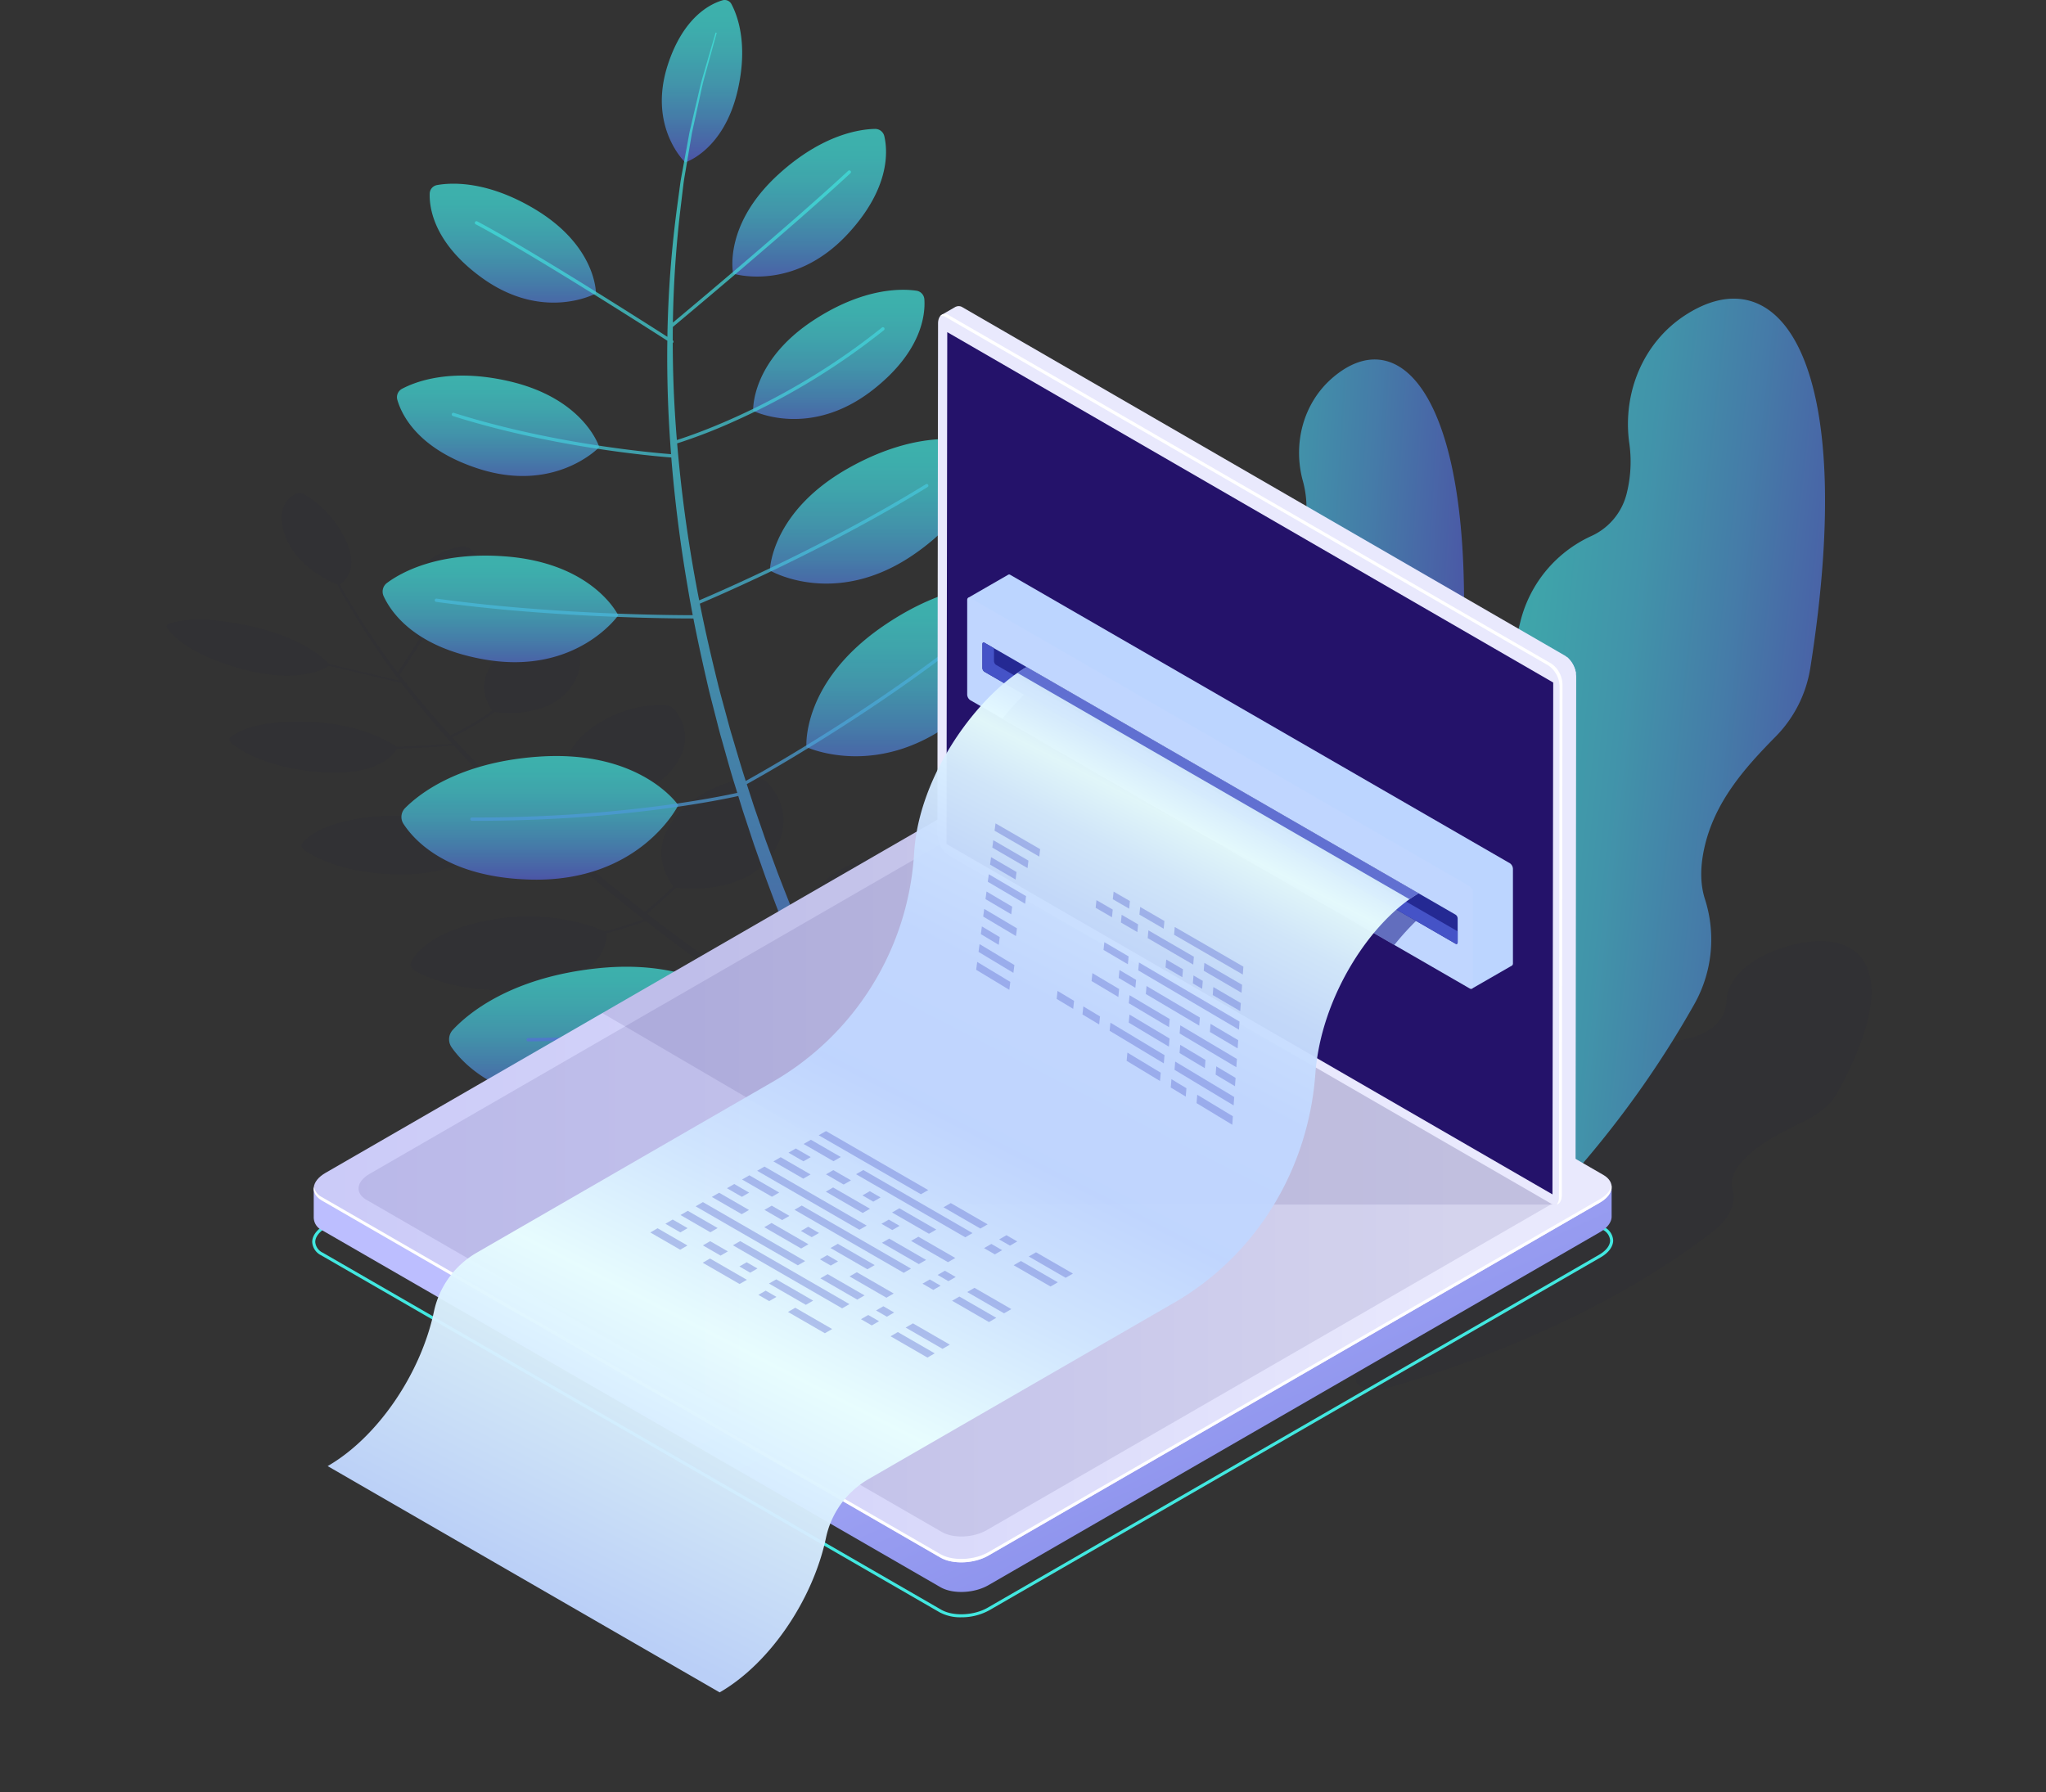 <svg xmlns="http://www.w3.org/2000/svg" xmlns:xlink="http://www.w3.org/1999/xlink" width="585" height="512.569" viewBox="0 0 585 512.569"><rect x="0" y="0" width="585" height="512.569" fill="#333333" stroke="none"/><defs><radialGradient id="a" cx="0.5" cy="0.5" r="0.707" gradientTransform="matrix(-0.408, 0.707, 0.408, 0.707, -6.059, 2.873)" gradientUnits="objectBoundingBox"><stop offset="0" stop-color="#42e8e0"/><stop offset="1" stop-color="#42e8e0" stop-opacity="0"/></radialGradient><linearGradient id="b" x1="0.5" x2="0.5" y2="1" gradientUnits="objectBoundingBox"><stop offset="0" stop-color="#42e8e0"/><stop offset="0.151" stop-color="#42e3df"/><stop offset="0.328" stop-color="#44d4de"/><stop offset="0.52" stop-color="#48bddd"/><stop offset="0.721" stop-color="#4d9bda"/><stop offset="0.927" stop-color="#5471d8"/><stop offset="1" stop-color="#5761d7"/></linearGradient><linearGradient id="n" x1="-0.105" y1="0.133" x2="1.024" y2="0.305" xlink:href="#b"/><linearGradient id="p" x1="0.207" y1="0.175" x2="1.016" y2="0.348" xlink:href="#b"/><linearGradient id="r" x1="1.549" y1="1.821" x2="0.431" y2="0.397" gradientUnits="objectBoundingBox"><stop offset="0" stop-color="#5761d7"/><stop offset="0.178" stop-color="#5b65d8"/><stop offset="0.388" stop-color="#6a72de"/><stop offset="0.613" stop-color="#8188e8"/><stop offset="0.849" stop-color="#a2a6f5"/><stop offset="1" stop-color="#bcbeff"/></linearGradient><linearGradient id="s" x1="-0.758" y1="0.5" x2="0.88" y2="0.5" gradientUnits="objectBoundingBox"><stop offset="0" stop-color="#c0bff6"/><stop offset="0.294" stop-color="#c4c3f6"/><stop offset="0.64" stop-color="#d2d2f9"/><stop offset="1" stop-color="#e9e9fd"/></linearGradient><linearGradient id="t" x1="-19.728" y1="17.74" x2="-17.545" y2="17.041" xlink:href="#s"/><linearGradient id="u" x1="107.705" y1="296.422" x2="107.705" y2="295.421" xlink:href="#s"/><linearGradient id="v" x1="23.175" y1="23.835" x2="23.175" y2="23.31" xlink:href="#s"/><linearGradient id="w" x1="-29.18" y1="1.141" x2="-28.695" y2="-0.008" gradientUnits="objectBoundingBox"><stop offset="0" stop-color="#5778ff"/><stop offset="0.04" stop-color="#5b7cff"/><stop offset="0.087" stop-color="#6a89ff"/><stop offset="0.137" stop-color="#819fff"/><stop offset="0.19" stop-color="#a2bdff"/><stop offset="0.224" stop-color="#bcd5ff"/></linearGradient><linearGradient id="x" x1="-30.782" y1="1.153" x2="-31.13" y2="0.274" gradientUnits="objectBoundingBox"><stop offset="0" stop-color="#c0d6ff"/><stop offset="0.298" stop-color="#c4daff"/><stop offset="0.649" stop-color="#d3e9ff"/><stop offset="1" stop-color="#e9ffff"/></linearGradient><linearGradient id="y" x1="1.021" x2="0.457" y2="1.035" gradientUnits="objectBoundingBox"><stop offset="0" stop-color="#c0d6ff"/><stop offset="0.078" stop-color="#c2d8ff"/><stop offset="0.134" stop-color="#cce2ff"/><stop offset="0.183" stop-color="#dbf1ff"/><stop offset="0.212" stop-color="#e9ffff"/><stop offset="0.256" stop-color="#d8eeff"/><stop offset="0.314" stop-color="#cae0ff"/><stop offset="0.387" stop-color="#c2d8ff"/><stop offset="0.514" stop-color="#c0d6ff"/><stop offset="0.624" stop-color="#d0e6ff"/><stop offset="0.755" stop-color="#e9ffff"/><stop offset="1" stop-color="#c0d6ff"/></linearGradient></defs><g transform="translate(-375 -1411.216)"><g transform="translate(310.618 1364.622)"><ellipse cx="292.5" cy="168.875" rx="292.5" ry="168.875" transform="translate(64.382 221.413)" opacity="0.25" fill="url(#a)" style="mix-blend-mode:lighten;isolation:isolate"/><path d="M308.091,260.853a5.514,5.514,0,0,0-4.165-1.241A29.744,29.744,0,0,0,282.7,274.251c-7.281,12.919,1.772,22.871,3.679,24.752a75.614,75.614,0,0,1-5.862,6.39c-2.828-1.828-5.821-3.8-8.945-5.893-5.062-3.371-10.415-7.105-16.02-11.086q-2.077-1.508-4.211-3.053l-2.144-1.554-2.133-1.593-4.337-3.236-4.232-3.25c1.558-1.307,4.592-3.922,8.314-7.456,3.146.386,19.935,1.847,27.584-9.731,6.482-9.809,1.317-17.3-1.453-20.273a4.811,4.811,0,0,0-3.538-1.361,32.306,32.306,0,0,0-22,10.318c-9.092,10.1-2.652,19.08-1.33,20.712-3.635,3.45-6.6,6.011-8.174,7.331-2.773-2.119-5.491-4.314-8.275-6.52-1.487-1.163-2.9-2.368-4.364-3.562s-2.924-2.4-4.369-3.613c-4.71-4.01-9.425-8.1-13.972-12.257.8-.495,2.127-1.333,3.856-2.465,1.9-1.24,4.273-2.837,6.929-4.7,2.617.488,18.41,2.947,27.287-6.863,7.432-8.211,3.631-15.091,1.446-17.859a4.287,4.287,0,0,0-3.126-1.405,34.3,34.3,0,0,0-22.046,7.728c-9.7,8.128-5.329,16.208-4.188,17.968-4.986,3.507-8.965,6.035-10.691,7.11-.81-.745-1.627-1.486-2.424-2.236-7.579-7.044-14.714-14.228-21.179-21.305a75.556,75.556,0,0,0,9.081-5.14c.981-.641,2.016-1.361,3.071-2.121,2.516.35,15.411,1.662,21.727-7,5.377-7.372,1.626-13.157-.422-15.46a3.685,3.685,0,0,0-2.7-1.091A26.025,26.025,0,0,0,196.085,202c-7.228,7.36-2.957,14.135-1.838,15.644a79.053,79.053,0,0,1-11.936,7.13c-2.706-2.975-5.3-5.932-7.748-8.847q-2.547-3.031-4.884-5.995c.021-.025.047-.045.049-.078.008-.132-.158-.28-.373-.334q-.814-1.038-1.6-2.064c.608-.921,3.263-4.96,6.483-10.03,2.652.078,14.719-.113,18.318-9.727,3.1-8.292-1.882-13.908-4.382-16.083a3.707,3.707,0,0,0-2.8-.837,20.045,20.045,0,0,0-14.3,9.8c-4.9,8.605,1.058,15.263,2.382,16.583-2.9,4.562-5.334,8.281-6.219,9.629a210.864,210.864,0,0,1-12.758-18.612l-1.845-3.012c-.6-.983-1.075-1.946-1.6-2.882-.139-.257-.269-.5-.407-.747,1.24-.747,5.663-4.136,1.723-12.63a30.25,30.25,0,0,0-11.739-13.03,2.716,2.716,0,0,0-2.275-.3c-2.023.893-6.048,3.719-3.456,11.575,3.047,9.237,13.13,13.64,15.1,14.424.128.244.25.475.38.724.506.939.968,1.906,1.548,2.891s1.181,1.995,1.791,3.025a210.325,210.325,0,0,0,14.129,20.938c-3.2-.773-11.121-2.674-20.216-4.792-1.174-1.333-7.288-7.5-22.72-10.906-13.306-2.939-20.378-1.531-22.958-.711a.9.9,0,0,0-.474,1.53c1.653,2.232,6.823,7.461,20.795,11.354,16.183,4.51,23.78.228,25.288-.794,9.61,2.238,17.919,4.236,20.744,4.919q2.413,3.15,5.057,6.382c2.956,3.617,6.134,7.3,9.485,11-2.1.18-7.928.63-15.947.878-1.626-1.159-10.4-6.859-26.314-7.21-13.57-.3-19.216,2.908-21.115,4.425-.56.447-.4,1.211.378,1.841,2.672,2.153,10.1,6.9,24.775,8.13,17.008,1.424,21.608-5.167,22.426-6.665,8.246-.251,14.208-.718,16.248-.894,5.876,6.47,12.3,13.016,19.073,19.453q2.211,2.122,4.492,4.218c-1.909.282-7.7,1.114-15.736,2.047-2.161-1.238-13.025-6.863-29.918-5.43-14.519,1.232-19.657,5.681-21.266,7.7-.475.593-.1,1.478.9,2.131,3.425,2.232,12.61,6.974,28.555,6.713,18.819-.31,21.7-8.945,22.081-10.6,8.259-.959,14.16-1.811,15.919-2.071,3.85,3.536,7.8,7.024,11.75,10.455,1.435,1.233,2.9,2.446,4.338,3.661s2.856,2.43,4.333,3.609c2.928,2.368,5.781,4.727,8.709,6.991l1.08.846c-1.337.482-5.122,1.8-11.122,3.477-2.61-1.2-16.144-6.818-34.347-3C176.571,281.1,172.194,287.146,171,289.8c-.354.781.306,1.814,1.586,2.486,4.38,2.3,15.778,6.964,33.171,4.706,20.793-2.7,21.271-13.807,21.205-15.66,6.1-1.709,9.92-3.04,11.223-3.512l2.656,2.08,4.314,3.282,2.123,1.617,2.135,1.579,4.193,3.1c5.582,4.044,10.917,7.838,15.967,11.267,3.4,2.328,6.64,4.495,9.689,6.5-1.277.518-5.193,2.057-11.221,4.017-2.166-.983-17.615-7.478-37.917-2.6-16.792,4.039-21.216,10.9-22.367,13.889-.341.882.439,2.018,1.876,2.738,4.915,2.461,17.627,7.38,36.482,4.42,22.128-3.474,22.407-15.513,22.239-17.9,6.316-2.047,10.368-3.65,11.56-4.136,5.7,3.735,10.687,6.863,14.642,9.29,3.1,1.9,5.573,3.373,7.276,4.369s2.644,1.529,2.644,1.529l1.891-1.731s-.885-.486-2.569-1.457-4.14-2.4-7.231-4.258c-4.117-2.477-9.368-5.711-15.392-9.594a75.993,75.993,0,0,0,5.933-6.464c2.9.126,22.094.376,27.6-14.534C319.276,272.449,311.826,264.087,308.091,260.853Z" transform="translate(10.876 32.149)" fill="#0b0244" opacity="0.05"/><g transform="translate(173.783 46.594)"><g transform="translate(19.004 276.461)" opacity="0.7"><path d="M250.8,274.326s-11.156,24.619-45.534,25.012c-26.339.3-37.333-10.981-41.034-16.275a3.982,3.982,0,0,1,.346-5.008c4.356-4.683,16.574-15,41.4-17.6C238.39,257.065,250.8,274.326,250.8,274.326Z" transform="translate(-163.507 -260.015)" fill="url(#b)"/></g><g transform="translate(140.636 213.485)" opacity="0.7"><path d="M257.754,273.175s25.786,8.1,49-17.261c17.785-19.429,16.705-35.146,15.228-41.434a3.984,3.984,0,0,0-3.964-3.08c-6.4.124-22.23,2.351-40.721,19.124C253.163,252.417,257.754,273.175,257.754,273.175Z" transform="translate(-257.405 -211.399)" fill="url(#b)"/></g><g transform="translate(121.159 167.097)" opacity="0.7"><path d="M242.39,222.137s21.345,10.031,44.4-9.17c17.66-14.71,18.572-28.427,18.033-34.037a3.478,3.478,0,0,0-3.065-3.13c-5.544-.643-19.5-.576-37.456,11.754C240.859,203.649,242.39,222.137,242.39,222.137Z" transform="translate(-242.369 -175.589)" fill="url(#b)"/></g><g transform="translate(110.729 125.528)" opacity="0.7"><path d="M234.317,181.106s18.5,10.929,41.047-4.5c17.278-11.823,19.283-24.183,19.275-29.317a3.166,3.166,0,0,0-2.51-3.1c-4.973-1.06-17.631-2.2-34.975,7.443C234.516,164.21,234.317,181.106,234.317,181.106Z" transform="translate(-234.317 -143.499)" fill="url(#b)"/></g><g transform="translate(105.945 82.873)" opacity="0.7"><path d="M230.629,145.182s16.2,8.176,34.343-6.093c13.9-10.932,14.9-21.462,14.605-25.788a2.674,2.674,0,0,0-2.289-2.473c-4.25-.615-14.985-.865-29.063,8.23C229.851,130.929,230.629,145.182,230.629,145.182Z" transform="translate(-230.624 -110.57)" fill="url(#b)"/></g><g transform="translate(100 36.869)" opacity="0.7"><path d="M226.262,116.434s17.3,5.479,32.926-11.509c11.973-13.016,11.274-23.569,10.292-27.794a2.677,2.677,0,0,0-2.656-2.075c-4.294.074-14.929,1.543-27.371,12.775C223.214,102.49,226.262,116.434,226.262,116.434Z" transform="translate(-226.035 -75.056)" fill="url(#b)"/></g><g transform="translate(5.376 216.201)" opacity="0.7"><path d="M232.149,227.564s-10.822,21.94-41.934,21.277c-23.835-.508-33.447-11.041-36.638-15.94a3.605,3.605,0,0,1,.462-4.52c4.079-4.108,15.438-13.079,37.978-14.693C221.435,211.58,232.149,227.564,232.149,227.564Z" transform="translate(-152.987 -213.496)" fill="url(#b)"/></g><g transform="translate(0 158.888)" opacity="0.7"><path d="M216.211,186.333s-11.945,17.164-38.157,12.638c-20.082-3.468-26.863-13.6-28.937-18.144a3.082,3.082,0,0,1,.968-3.76c3.972-2.952,14.717-9.087,33.973-7.579C209.191,171.457,216.211,186.333,216.211,186.333Z" transform="translate(-148.837 -169.252)" fill="url(#b)"/></g><g transform="translate(4.101 107.408)" opacity="0.7"><path d="M209.847,149.972s-12.64,13.4-34.888,6.046c-17.045-5.635-21.634-15.341-22.849-19.572a2.715,2.715,0,0,1,1.332-3.152c3.845-2.054,14-6,30.585-2.181C205.667,136.1,209.847,149.972,209.847,149.972Z" transform="translate(-152.003 -129.51)" fill="url(#b)"/></g><g transform="translate(13.455 52.535)" opacity="0.7"><path d="M206.76,118.52s-15.083,8.314-32.785-4.593c-13.563-9.89-14.873-19.843-14.744-23.957a2.54,2.54,0,0,1,2.086-2.425c4.01-.729,14.183-1.338,27.851,6.8C207.007,104.974,206.76,118.52,206.76,118.52Z" transform="translate(-159.224 -87.15)" fill="url(#b)"/></g><g transform="translate(79.831)" opacity="0.7"><path d="M217.149,93.029s-10.787-10.1-4.956-27.962c4.466-13.687,12.236-17.4,15.627-18.385a2.177,2.177,0,0,1,2.531,1.058c1.659,3.077,4.856,11.213,1.843,24.521C228.264,89.634,217.149,93.029,217.149,93.029Z" transform="translate(-210.464 -46.594)" fill="url(#b)"/></g><path d="M186.582,341.814a.468.468,0,0,1,.469-.473,358.223,358.223,0,0,0,82.357-10.294c-1.832-4.074-3.741-8.469-5.688-13.168-2.924-6.933-5.843-14.544-8.827-22.629q-1.076-3.047-2.18-6.176-.552-1.562-1.11-3.145-.525-1.593-1.058-3.2-1.063-3.222-2.15-6.511c-.418-1.356-.843-2.735-1.266-4.106-5.126,1.145-34.314,7.214-76.137,7.086a.471.471,0,1,1,0-.942c41.53.127,70.562-5.869,75.857-7.047-.172-.56-.342-1.109-.516-1.67-1.424-4.479-2.663-9.1-3.986-13.748-.683-2.32-1.237-4.691-1.858-7.056-.6-2.371-1.231-4.745-1.81-7.144-1.552-6.669-3.052-13.43-4.377-20.248-5.536.006-40.439-.148-73.57-4.753a.471.471,0,0,1,.128-.933c32.706,4.545,67.157,4.746,73.252,4.744-.516-2.694-1.009-5.4-1.456-8.108-2.13-12.353-3.7-24.8-4.679-36.988-5.723-.439-34.466-3-62.446-11.863a.471.471,0,1,1,.284-.9c27.686,8.768,56.118,11.346,62.1,11.811-.54-6.977-.891-13.868-1.026-20.6q-.132-6.016-.041-11.844c-6.239-4-39.063-24.968-54.809-33.3a.471.471,0,0,1,.44-.832c15.4,8.149,47.079,28.343,54.384,33.023a319.942,319.942,0,0,1,2.925-38.246q.373-2.792.732-5.464c.242-1.78.617-3.5.906-5.184.615-3.365,1.2-6.558,1.747-9.559.693-2.97,1.341-5.75,1.94-8.32.626-2.564,1.108-4.941,1.707-7.047,2.441-8.408,3.836-13.213,3.836-13.213l.31.1s-1.328,4.816-3.649,13.244c-.57,2.109-1.019,4.491-1.608,7.056q-.845,3.859-1.821,8.327c-.506,3-1.044,6.192-1.613,9.557-.266,1.684-.614,3.4-.832,5.179s-.433,3.6-.655,5.456a316.887,316.887,0,0,0-2.352,34.045c5.636-4.707,34.343-28.752,50.128-43.411a.471.471,0,0,1,.641.69c-16.515,15.337-47.144,40.924-50.784,43.959q-.023,1.9-.025,3.819a.471.471,0,0,1,.136.646.479.479,0,0,1-.137.118q.01,5.495.2,11.157c.184,5.441.521,10.99.974,16.6,5.2-1.632,31.886-10.682,58.622-32.156a.464.464,0,0,1,.662.071.471.471,0,0,1-.071.662,198.516,198.516,0,0,1-42.811,26.069,152.462,152.462,0,0,1-16.32,6.315,407.107,407.107,0,0,0,5.481,40.584c.258,1.439.548,2.872.826,4.307,7.375-3.143,37.2-16.195,64.841-33.226a.472.472,0,0,1,.495.8c-22.108,13.62-45.6,24.7-57.947,30.22-3.257,1.456-5.732,2.522-7.206,3.149,1.583,8.022,3.444,15.969,5.376,23.784.609,2.376,1.269,4.727,1.9,7.074.649,2.342,1.231,4.689,1.942,6.986,1.3,4.347,2.532,8.658,3.908,12.857,8.581-4.781,37.8-21.582,64.581-42.968a.471.471,0,1,1,.587.737c-27,21.563-56.481,38.474-64.874,43.145q1.049,3.245,2.082,6.437,1.123,3.251,2.225,6.438.55,1.593,1.095,3.167.575,1.564,1.144,3.109,1.139,3.091,2.249,6.1c3.073,7.987,6.074,15.5,9.069,22.341,1.83,4.25,3.627,8.252,5.354,11.981,5.562-3.422,34.036-21.686,64.011-54.485a.471.471,0,1,1,.7.636c-30.189,33.032-58.9,51.386-64.3,54.708,3.69,7.924,7.055,14.585,9.749,19.708,2.023,3.846,3.675,6.83,4.823,8.845s1.768,3.051,1.768,3.051l-4.045,2.411s-.661-1.118-1.791-3.187-2.776-5.122-4.77-9.042c-2.543-5-5.68-11.42-9.114-19.017a358.751,358.751,0,0,1-82.745,10.366A.47.47,0,0,1,186.582,341.814Z" transform="translate(-145.442 -44.475)" opacity="0.7" fill="url(#b)"/></g><g transform="translate(384.024 149.392)"><path d="M409.969,204.938l0-.092c2.021-69.2-18.59-89.838-37.416-73.7-8.337,7.145-11.406,18.611-8.623,29.233a28.892,28.892,0,0,1,.948,11.132,14.009,14.009,0,0,1-6.619,10.578,28.208,28.208,0,0,0-13.055,20.393q-.82,6.875-1.3,14.3c-5.3,82.436-26.522,132.218-32.466,152a6.6,6.6,0,0,0,10.257,7.215c13.892-10.287,50.974-41.448,72.432-94.56a29.149,29.149,0,0,0-.786-23.108,21.428,21.428,0,0,1-1.539-10.947c.9-10.416,6.514-18.682,12.451-26.48A27.745,27.745,0,0,0,409.969,204.938Z" transform="translate(-311.138 -125.952)" opacity="0.7" fill="url(#n)"/><path d="M376.8,211.117l32.783-13.094c0-.189.005-.383.007-.571L376.87,210.52c2.282-19.21,3.77-39.6,4.457-61.065l21.006-5.779c-.066-.168-.133-.329-.2-.494l-20.791,5.72q.352-11.206.409-22.8c-.177.03-.354.069-.531.106-.124,21.959-1.034,42.05-2.542,60.389l-15.025-11.977c-.06.177-.122.352-.188.525l15.158,12.086a574.83,574.83,0,0,1-8.711,63.819l-27.16-25.525q-.027.336-.056.672l27.093,25.462c-6.192,31.092-14.057,54.306-21.409,71.1-.438,1-.877,1.981-1.316,2.947l-15.977-24.282c-.056.238-.111.472-.167.707l15.888,24.143c-14.788,32.383-29.8,45.982-33.932,49.307.135.118.275.232.418.339,3.009-2.438,11.2-9.842,20.876-25.043l14.585.253.145-.154c.095-.1.19-.2.285-.3l.057-.061-14.741-.255a205.444,205.444,0,0,0,14.336-27.321,304.952,304.952,0,0,0,13.639-38.4l31.614-4.468c.074-.188.15-.376.224-.564l-31.676,4.476a436.205,436.205,0,0,0,10.3-46.139Q375.142,224.959,376.8,211.117Z" transform="translate(-310.624 -125.906)" opacity="0.7" fill="url(#n)"/></g><path d="M503.248,294.076c6.666-12.929,8.72-22.545,7.5-29.071-.012-.057-.023-.113-.034-.168h-.005c-1.433-7.24-6.942-10.617-14.64-10.467l.006-.013c-.174,0-.351.012-.527.018l0,0a37.084,37.084,0,0,0-9.945,1.93c-9.757,3.189-15.705,9.037-15.918,14.853a10.385,10.385,0,0,1-3.719,7.685l-.15.126a18.213,18.213,0,0,1-7.262,3.272c-7.965,1.9-14.538,5.472-17.734,9.862q-2.606,3.579-5.04,7.47c-26.976,43.234-60.241,68.064-71.115,78.107-1.522,1.405-1.258,2.8.017,3.766l-.008,0c.1.073.2.141.3.209h.006a9.7,9.7,0,0,0,7.415.569,326.978,326.978,0,0,0,32.579-11.166h.005l.177-.071.35-.14.07-.03h0c18.545-7.492,40.812-18.45,60.249-33.478.258-.2.5-.4.742-.6h.03l.361-.282h-.066c4.017-3.536,5.477-7.609,4.356-11.393-.47-1.583-.114-3.522,1.47-5.9,3.627-5.447,11.118-9.421,18.788-13.126,4.53-2.187,7.935-4.988,9.64-8.036l.027-.049c.685-1.227,1.324-2.421,1.933-3.593.049-.095.1-.19.149-.284Z" transform="translate(88.387 61.368)" fill="#0b0244" opacity="0.05"/><g transform="translate(427.675 132)"><path d="M499.129,218.291l.02-.119c13.987-88.543-9.086-118.437-35.919-100.813-11.884,7.806-17.713,22.025-15.888,36.125a37.422,37.422,0,0,1-.615,14.452,18.136,18.136,0,0,1-10.241,12.5,36.526,36.526,0,0,0-20.125,24.042q-2.184,8.693-4.026,18.146c-20.374,105-55.828,165.44-66.72,189.867A8.55,8.55,0,0,0,357.6,423.441c19.534-10.923,72.288-44.839,108.591-109.518a37.741,37.741,0,0,0,2.794-29.807c-1.2-3.834-1.429-8.537-.175-14.313,2.873-13.23,11.443-22.92,20.352-31.96A35.921,35.921,0,0,0,499.129,218.291Z" transform="translate(-344.836 -112.525)" opacity="0.7" fill="url(#p)"/><path d="M455.671,220.905l44.259-11.42c.034-.242.07-.491.1-.732l-44.17,11.4Q465,183.7,471.639,142.456l27.93-3.963c-.057-.225-.117-.443-.174-.666l-27.643,3.922q2.295-14.33,4.277-29.208c-.232.009-.465.031-.7.049-3.773,28.181-8.25,53.836-13.206,77.14L444.8,171.874c-.106.219-.216.433-.328.644l17.479,18.016a744.218,744.218,0,0,1-21.7,80.528l-30.678-37.254c-.061.286-.122.57-.181.855L440,271.825c-13.072,38.912-26.994,67.429-39.2,87.794-.727,1.214-1.452,2.4-2.175,3.569L382.1,329.372c-.11.3-.22.587-.33.881L398.2,363.876c-24.323,39.154-45.841,54.149-51.7,57.739q.231.26.482.5c4.266-2.635,16-10.8,30.935-28.726l18.69,2.725.211-.174.417-.345.083-.07-18.89-2.754a265.84,265.84,0,0,0,22.909-32.726,394.881,394.881,0,0,0,23.839-47.07l41.335-.532c.127-.229.255-.457.381-.688l-41.417.534a564.464,564.464,0,0,0,20.821-57.56Q451.266,238.409,455.671,220.905Z" transform="translate(-344.344 -112.52)" opacity="0.7" fill="url(#p)"/></g><g transform="translate(153.648 134.137)"><g transform="translate(0 144.989)"><path d="M318.872,452.683a12.585,12.585,0,0,1-6.174-1.42h0L135.886,349.181a4.515,4.515,0,0,1-2.593-3.819c0-1.776,1.3-3.547,3.578-4.86L311.709,239.561c4.172-2.408,10.524-2.663,14.155-.569L502.676,341.076a4.512,4.512,0,0,1,2.593,3.817c0,1.775-1.3,3.547-3.578,4.859L326.856,450.694A16.413,16.413,0,0,1,318.872,452.683Zm-5.737-2.176c3.391,1.956,9.347,1.7,13.283-.569L501.255,349c1.995-1.153,3.14-2.648,3.14-4.1a3.685,3.685,0,0,0-2.156-3.061L325.427,239.749c-3.391-1.957-9.349-1.7-13.281.569L137.309,341.258c-2,1.154-3.141,2.649-3.141,4.1a3.688,3.688,0,0,0,2.156,3.062L313.136,450.506Z" transform="translate(-133.293 -222.715)" fill="#42e8e0"/><path d="M504.731,331.3l-10.665.006-168.521-97.3c-3.517-2.03-9.66-1.776-13.719.569l-167.834,96.9-10.36.005v8.508h.008A4.058,4.058,0,0,0,136,343.441L312.817,445.525c3.516,2.03,9.658,1.776,13.718-.569L501.372,344.014c2.277-1.315,3.415-3.008,3.356-4.6h0Z" transform="translate(-133.193 -224.173)" fill="url(#r)"/><path d="M312.818,438.989,136,336.905c-3.516-2.03-3.075-5.577.986-7.921L311.827,228.042c4.06-2.343,10.2-2.6,13.719-.569L502.358,329.557c3.516,2.03,3.075,5.577-.986,7.921L326.536,438.42C322.476,440.763,316.333,441.019,312.818,438.989Z" transform="translate(-133.193 -226.103)" fill="url(#s)"/><path d="M310.334,430l-164.6-95.031c-3.273-1.89-2.863-5.192.917-7.373l162.76-93.97c3.78-2.181,9.5-2.418,12.771-.529l164.6,95.031c3.273,1.89,2.863,5.191-.917,7.373l-162.76,93.97C319.326,431.648,313.608,431.885,310.334,430Z" transform="translate(-130.271 -224.416)" fill="#180d5b" opacity="0.1"/><path d="M501.371,312.233,326.534,413.175c-4.06,2.345-10.2,2.6-13.718.569L136,311.662a4.284,4.284,0,0,1-2.328-2.966c-.228,1.469.529,2.906,2.328,3.944L312.816,414.723c3.516,2.03,9.658,1.775,13.718-.57L501.371,313.212c2.448-1.415,3.571-3.264,3.314-4.956C504.467,309.658,503.354,311.089,501.371,312.233Z" transform="translate(-133.192 -201.837)" fill="#fff"/></g><path d="M302.167,338.041H470.213l3.479-14.171-166.962-96.4c-3.517-2.03-9.66-1.775-13.719.569l-95.68,55.241,83.841,49.066A41.574,41.574,0,0,0,302.167,338.041Z" transform="translate(-114.378 -81.114)" fill="#180d5b" opacity="0.1"/><g transform="translate(178.754 0)"><path d="M272.253,116.645l4.014-2.31v.023a2,2,0,0,1,1.973.179l172.3,99.643a7.473,7.473,0,0,1,3.115,5.964l-.189,146.029a2.719,2.719,0,0,1-1.105,2.513l.019.01L448.377,371l-.284-14.5-160.75-92.964a7.471,7.471,0,0,1-3.115-5.964L284.41,123.5c-.269.846-.473,1.461-.5,1.482C283.809,125.042,272.253,116.645,272.253,116.645Z" transform="translate(-271.002 -114.175)" fill="url(#t)"/><path d="M419.2,196.291l-25.344,9.863-5.228-3.023,28.093-11.447A7.759,7.759,0,0,1,419.2,196.291Z" transform="translate(-236.627 -91.281)" fill="url(#u)"/><path d="M274.4,270.637,446.7,370.28c1.723,1,3.121-.06,3.122-2.358l.189-146.028a7.475,7.475,0,0,0-3.117-5.965L274.6,116.287c-1.723-1-3.121.06-3.122,2.358l-.189,146.028A7.475,7.475,0,0,0,274.4,270.637Z" transform="translate(-271.287 -113.662)" fill="url(#v)"/><path d="M446.712,215.928l-172.3-99.643a1.824,1.824,0,0,0-2.495.244,2.18,2.18,0,0,1,1.665.31l172.3,99.643A7.472,7.472,0,0,1,449,222.445l-.189,146.029a3.279,3.279,0,0,1-.627,2.114c.873-.234,1.456-1.188,1.457-2.667l.189-146.028A7.475,7.475,0,0,0,446.712,215.928Z" transform="translate(-271.101 -113.661)" fill="#fff"/><path d="M273.3,266.293l173.259,100.2.218-146.374-173.259-100.2Z" transform="translate(-270.693 -112.478)" fill="#24126a"/></g></g></g><g transform="translate(-583.886 1110.733)"><g transform="translate(1052.569 464.767)"><g transform="translate(182.863)"><path d="M1189.107,471.4l11.4-6.568v.009a.523.523,0,0,1,.569.024l142.89,82.5a2.022,2.022,0,0,1,.845,1.614V575.95a.8.8,0,0,1-.233.633l0,0-.008.005c-.012.009-.024.012-.036.02l-11.519,6.635-.09-13.032-131.852-76.123a2.027,2.027,0,0,1-.844-1.614V483.22Z" transform="translate(-1188.773 -464.767)" fill="url(#w)"/><path d="M1189.7,499.008l142.89,82.5c.467.27.844-.016.844-.639V553.893a2.018,2.018,0,0,0-.844-1.613l-142.89-82.5c-.466-.27-.844.016-.844.639v26.973A2.025,2.025,0,0,0,1189.7,499.008Z" transform="translate(-1188.858 -463.087)" fill="url(#x)"/><path d="M1206.852,487.467l111.26,65.42a76.548,76.548,0,0,0-9.683,10.068l-112.081-64.71A76.022,76.022,0,0,1,1206.852,487.467Z" transform="translate(-1186.299 -457.01)" fill="#242993" opacity="0.6"/><path d="M1192.672,487.637l134.738,77.791c.319.184.577-.012.577-.436v-6.777a1.38,1.38,0,0,0-.577-1.1l-134.738-77.791c-.318-.184-.577.011-.577.436v6.777A1.384,1.384,0,0,0,1192.672,487.637Z" transform="translate(-1187.752 -459.817)" fill="#242993"/><path d="M1192.672,479.321l2.74,1.582v3.658a1.381,1.381,0,0,0,.578,1.1l132,76.209v3.12c0,.424-.259.62-.577.436l-134.738-77.791a1.384,1.384,0,0,1-.577-1.1v-6.777C1192.095,479.331,1192.354,479.137,1192.672,479.321Z" transform="translate(-1187.752 -459.817)" fill="#4553c7"/></g><path d="M1164.661,777.714,1052.569,713h0c14.461-8.348,26.648-26.621,30.371-44.093a25.5,25.5,0,0,1,12.115-16.854l84.7-48.9a81.056,81.056,0,0,0,40.488-65.336c1.354-22.961,18.713-45.541,32.187-53.319h0l112.091,64.716h0c-13.274,7.663-27.885,29.079-29.549,51.651-2,27.191-16.794,51.8-40.407,65.435l-87.421,50.465a25.5,25.5,0,0,0-12.113,16.853c-3.723,17.473-15.911,35.745-30.371,44.095Z" transform="translate(-1052.569 -458.024)" opacity="0.96" fill="url(#y)"/><path d="M1202.206,484.5,1314.3,549.215c-.9.518-1.787,1.081-2.67,1.664l-.007-.007-112.077-64.713C1200.423,485.578,1201.309,485.016,1202.206,484.5Z" transform="translate(-1002.344 -458.024)" fill="#4553c7" opacity="0.8"/></g><g transform="translate(1237.993 535.936)" opacity="0.32"><path d="M1232.943,542.115l19.657,11.393.159-2.267-19.623-11.347Z" transform="translate(-1176.354 -510.263)" fill="#4553c7"/><path d="M1225.557,537.828l6.946,4.026.2-2.214-6.934-4.009Z" transform="translate(-1178.878 -511.72)" fill="#4553c7"/><path d="M1219.89,534.54l4.672,2.708.215-2.191-4.664-2.7Z" transform="translate(-1180.814 -512.837)" fill="#4553c7"/><path d="M1239.265,549.8l10.809,6.3.161-2.286-10.79-6.272Z" transform="translate(-1174.193 -507.648)" fill="#4553c7"/><path d="M1227.32,542.835l13.02,7.586.185-2.253-13-7.556Z" transform="translate(-1178.275 -510.017)" fill="#4553c7"/><path d="M1221.613,539.506l4.706,2.742.212-2.216-4.7-2.731Z" transform="translate(-1180.225 -511.149)" fill="#4553c7"/><path d="M1216.229,536.364l4.666,2.719.224-2.2-4.658-2.708Z" transform="translate(-1182.065 -512.217)" fill="#4553c7"/><path d="M1241.184,554.987l7.865,4.607.162-2.305-7.851-4.589Z" transform="translate(-1173.538 -505.886)" fill="#4553c7"/><path d="M1236.942,552.5l2.663,1.56.181-2.279-2.658-1.554Z" transform="translate(-1174.987 -506.732)" fill="#4553c7"/><path d="M1231.123,549.086l4.8,2.81.191-2.266-4.789-2.8Z" transform="translate(-1176.976 -507.892)" fill="#4553c7"/><path d="M1225.305,549.722l28.8,16.961.163-2.325-28.748-16.891Z" transform="translate(-1178.964 -507.675)" fill="#4553c7"/><path d="M1217.909,545.359l6.955,4.1.219-2.249-6.944-4.08Z" transform="translate(-1181.491 -509.158)" fill="#4553c7"/><path d="M1240.579,562.864l7.929,4.7.165-2.345-7.915-4.676Z" transform="translate(-1173.744 -503.208)" fill="#4553c7"/><path d="M1226.919,554.764l15.275,9.045.184-2.318-15.249-9.008Z" transform="translate(-1178.412 -505.961)" fill="#4553c7"/><path d="M1221.139,551.337l4.766,2.822.216-2.274-4.758-2.81Z" transform="translate(-1180.387 -507.126)" fill="#4553c7"/><path d="M1234.124,563.187l16.212,9.652.166-2.365-16.183-9.612Z" transform="translate(-1175.95 -503.097)" fill="#4553c7"/><path d="M1223.292,556.729l11.5,6.845.2-2.318-11.478-6.817Z" transform="translate(-1179.652 -505.292)" fill="#4553c7"/><path d="M1215.359,552l7.657,4.559.225-2.283-7.645-4.54Z" transform="translate(-1182.363 -506.9)" fill="#4553c7"/><path d="M1241.8,571.976l5.532,3.311.168-2.386-5.522-3.3Z" transform="translate(-1173.327 -500.11)" fill="#4553c7"/><path d="M1234.109,567.367l7.232,4.329.183-2.364-7.219-4.311Z" transform="translate(-1175.955 -501.676)" fill="#4553c7"/><path d="M1223.275,560.872l11.486,6.875.2-2.339-11.466-6.847Z" transform="translate(-1179.657 -503.883)" fill="#4553c7"/><path d="M1233.037,570.947l16.9,10.174.169-2.406-16.873-10.131Z" transform="translate(-1176.322 -500.459)" fill="#4553c7"/><path d="M1219.213,562.615l15.489,9.323.2-2.357-15.462-9.284Z" transform="translate(-1181.046 -503.291)" fill="#4553c7"/><path d="M1213.424,559.126,1218.2,562l.236-2.311-4.765-2.861Z" transform="translate(-1183.024 -504.476)" fill="#4553c7"/><path d="M1207.918,555.807l4.731,2.848.249-2.292-4.724-2.836Z" transform="translate(-1184.906 -505.604)" fill="#4553c7"/><path d="M1237.738,578.057l10.209,6.178.171-2.427-10.191-6.152Z" transform="translate(-1174.715 -498.042)" fill="#4553c7"/><path d="M1207.471,527.322l-12.785-7.41.278-2.1,12.765,7.381Z" transform="translate(-1189.427 -517.81)" fill="#4553c7"/><path d="M1204.278,529.383l-10.068-5.866.28-2.119,10.051,5.843Z" transform="translate(-1189.59 -516.584)" fill="#4553c7"/><path d="M1201.029,531.427l-7.3-4.276.282-2.137,7.287,4.259Z" transform="translate(-1189.754 -515.348)" fill="#4553c7"/><path d="M1203.924,537.1l-10.678-6.289.285-2.154,10.66,6.264Z" transform="translate(-1189.919 -514.102)" fill="#4553c7"/><path d="M1200.112,538.863l-7.354-4.354.287-2.172,7.342,4.337Z" transform="translate(-1190.086 -512.845)" fill="#4553c7"/><path d="M1201.639,543.813l-9.372-5.58.29-2.19,9.357,5.558Z" transform="translate(-1190.254 -511.579)" fill="#4553c7"/><path d="M1196.884,545.048l-5.113-3.06.292-2.208,5.1,3.048Z" transform="translate(-1190.423 -510.302)" fill="#4553c7"/><path d="M1201.244,551.777l-9.973-6,.294-2.226,9.957,5.979Z" transform="translate(-1190.594 -509.014)" fill="#4553c7"/><path d="M1200.246,555.329l-9.479-5.736.3-2.245,9.463,5.713Z" transform="translate(-1190.767 -507.716)" fill="#4553c7"/><path d="M1232.233,574.721l4.29,2.6.194-2.394-4.282-2.585Z" transform="translate(-1176.596 -499.176)" fill="#4553c7"/><path d="M1222.831,569.024l9.546,5.777.207-2.375-9.529-5.753Z" transform="translate(-1179.809 -501.112)" fill="#4553c7"/></g><g transform="translate(1144.82 623.928)" opacity="0.32"><g transform="translate(35.198)"><g transform="translate(12.956)"><path d="M1186.441,601.47,1157.214,584.6l2.087-1.2,29.227,16.874Z" transform="translate(-1157.214 -583.391)" fill="#4553c7"/><path d="M1194.349,606.035l-10.547-6.089,2.087-1.205,10.547,6.089Z" transform="translate(-1148.128 -578.145)" fill="#4553c7"/><path d="M1198.757,608.58l-3.091-1.785,2.087-1.205,3.091,1.785Z" transform="translate(-1144.074 -575.804)" fill="#4553c7"/><path d="M1212.52,616.526l-10.547-6.089,2.087-1.205,10.547,6.089Z" transform="translate(-1141.919 -574.56)" fill="#4553c7"/></g><g transform="translate(0 2.493)"><path d="M1162.535,591.384l-8.54-4.93,2.087-1.205,8.54,4.93Z" transform="translate(-1145.358 -585.249)" fill="#4553c7"/><path d="M1196.4,610.935,1165.164,592.9l2.087-1.2,31.234,18.033Z" transform="translate(-1141.541 -583.045)" fill="#4553c7"/><path d="M1195.538,610.439l-3.091-1.785,2.087-1.205,3.091,1.785Z" transform="translate(-1132.218 -577.662)" fill="#4553c7"/><path d="M1209.3,618.385l-10.547-6.089,2.087-1.205,10.547,6.089Z" transform="translate(-1130.063 -576.418)" fill="#4553c7"/><path d="M1155.046,590.777l-4.27-2.465,2.087-1.205,4.27,2.465Z" transform="translate(-1146.458 -584.614)" fill="#4553c7"/><path d="M1163.827,595.846l-5.063-2.923,2.087-1.205,5.063,2.923Z" transform="translate(-1143.729 -583.038)" fill="#4553c7"/><path d="M1169.632,599.2l-3.091-1.785,2.087-1.205,3.092,1.785Z" transform="translate(-1141.071 -581.503)" fill="#4553c7"/><path d="M1183.395,607.144l-10.547-6.089,2.087-1.205,10.547,6.089Z" transform="translate(-1138.916 -580.259)" fill="#4553c7"/><path d="M1156.1,595.1l-8.54-4.931,2.087-1.2,8.54,4.93Z" transform="translate(-1147.558 -583.979)" fill="#4553c7"/><path d="M1169.274,602.708l-10.547-6.089,2.087-1.205,10.547,6.089Z" transform="translate(-1143.741 -581.775)" fill="#4553c7"/><path d="M1173.682,605.253l-3.091-1.785,2.087-1.2,3.091,1.785Z" transform="translate(-1139.687 -579.434)" fill="#4553c7"/><path d="M1187.445,613.2,1176.9,607.11l2.087-1.2,10.547,6.089Z" transform="translate(-1137.531 -578.19)" fill="#4553c7"/></g></g><g transform="translate(17.599 10.161)"><g transform="translate(12.956)"><path d="M1173.324,609.042,1144.1,592.168l2.087-1.205,29.227,16.874Z" transform="translate(-1144.097 -590.963)" fill="#4553c7"/><path d="M1181.232,613.608l-10.547-6.089,2.087-1.2,10.547,6.089Z" transform="translate(-1135.012 -585.718)" fill="#4553c7"/><path d="M1185.64,616.153l-3.091-1.785,2.087-1.205,3.092,1.785Z" transform="translate(-1130.958 -583.377)" fill="#4553c7"/><path d="M1199.4,624.1l-10.547-6.089,2.087-1.205,10.547,6.089Z" transform="translate(-1128.802 -582.133)" fill="#4553c7"/></g><g transform="translate(0 2.493)"><path d="M1149.419,598.957l-8.54-4.93,2.087-1.2,8.54,4.93Z" transform="translate(-1132.241 -592.822)" fill="#4553c7"/><path d="M1183.282,618.508l-31.234-18.033,2.087-1.205,31.234,18.033Z" transform="translate(-1128.424 -590.618)" fill="#4553c7"/><path d="M1182.422,618.012l-3.091-1.785,2.087-1.205,3.092,1.785Z" transform="translate(-1119.101 -585.235)" fill="#4553c7"/><path d="M1196.185,625.958l-10.547-6.089,2.087-1.205,10.547,6.089Z" transform="translate(-1116.946 -583.991)" fill="#4553c7"/><path d="M1141.93,598.35l-4.27-2.465,2.087-1.205,4.27,2.465Z" transform="translate(-1133.341 -592.187)" fill="#4553c7"/><path d="M1150.71,603.419l-5.063-2.923,2.087-1.2,5.063,2.923Z" transform="translate(-1130.612 -590.611)" fill="#4553c7"/><path d="M1156.515,606.771l-3.091-1.785,2.087-1.2,3.091,1.785Z" transform="translate(-1127.954 -589.076)" fill="#4553c7"/><path d="M1170.278,614.717l-10.547-6.089,2.087-1.205,10.547,6.089Z" transform="translate(-1125.799 -587.832)" fill="#4553c7"/><path d="M1142.981,602.674l-8.54-4.93,2.087-1.205,8.539,4.931Z" transform="translate(-1134.441 -591.552)" fill="#4553c7"/><path d="M1156.157,610.281l-10.547-6.089,2.087-1.205,10.547,6.089Z" transform="translate(-1130.624 -589.348)" fill="#4553c7"/><path d="M1160.566,612.826l-3.091-1.785,2.087-1.2,3.091,1.785Z" transform="translate(-1126.57 -587.007)" fill="#4553c7"/><path d="M1174.329,620.772l-10.547-6.089,2.087-1.205,10.547,6.089Z" transform="translate(-1124.414 -585.763)" fill="#4553c7"/></g></g><g transform="translate(0 20.321)"><g transform="translate(12.956)"><path d="M1160.208,616.616l-29.227-16.874,2.087-1.205L1162.3,615.41Z" transform="translate(-1130.981 -598.536)" fill="#4553c7"/><path d="M1168.115,621.181l-10.547-6.089,2.087-1.205,10.547,6.089Z" transform="translate(-1121.895 -593.291)" fill="#4553c7"/><path d="M1172.524,623.726l-3.092-1.785,2.087-1.205,3.091,1.785Z" transform="translate(-1117.841 -590.95)" fill="#4553c7"/><path d="M1186.287,631.672l-10.547-6.089,2.087-1.205,10.547,6.089Z" transform="translate(-1115.685 -589.705)" fill="#4553c7"/></g><g transform="translate(0 2.493)"><path d="M1136.3,606.53l-8.54-4.93,2.087-1.205,8.54,4.93Z" transform="translate(-1119.125 -600.395)" fill="#4553c7"/><path d="M1170.165,626.081l-31.234-18.033,2.087-1.205,31.234,18.033Z" transform="translate(-1115.308 -598.191)" fill="#4553c7"/><path d="M1169.305,625.584l-3.091-1.785,2.087-1.205,3.091,1.785Z" transform="translate(-1105.985 -592.808)" fill="#4553c7"/><path d="M1183.068,633.53l-10.547-6.089,2.087-1.205,10.547,6.089Z" transform="translate(-1103.829 -591.564)" fill="#4553c7"/><path d="M1128.813,605.923l-4.27-2.465,2.087-1.205,4.27,2.465Z" transform="translate(-1120.225 -599.759)" fill="#4553c7"/><path d="M1137.593,610.992l-5.063-2.923,2.087-1.205,5.063,2.923Z" transform="translate(-1117.495 -598.184)" fill="#4553c7"/><path d="M1143.4,614.344l-3.091-1.785,2.087-1.2,3.091,1.785Z" transform="translate(-1114.838 -596.649)" fill="#4553c7"/><path d="M1157.161,622.29l-10.547-6.089L1148.7,615l10.547,6.089Z" transform="translate(-1112.682 -595.405)" fill="#4553c7"/><path d="M1129.864,610.247l-8.54-4.93,2.087-1.205,8.54,4.93Z" transform="translate(-1121.325 -599.125)" fill="#4553c7"/><path d="M1143.041,617.854l-10.547-6.089,2.087-1.2,10.547,6.089Z" transform="translate(-1117.508 -596.921)" fill="#4553c7"/><path d="M1147.449,620.4l-3.091-1.785,2.087-1.205,3.091,1.785Z" transform="translate(-1113.454 -594.58)" fill="#4553c7"/><path d="M1161.212,628.345l-10.547-6.089,2.087-1.205,10.547,6.089Z" transform="translate(-1111.298 -593.336)" fill="#4553c7"/></g></g></g></g></g></svg>